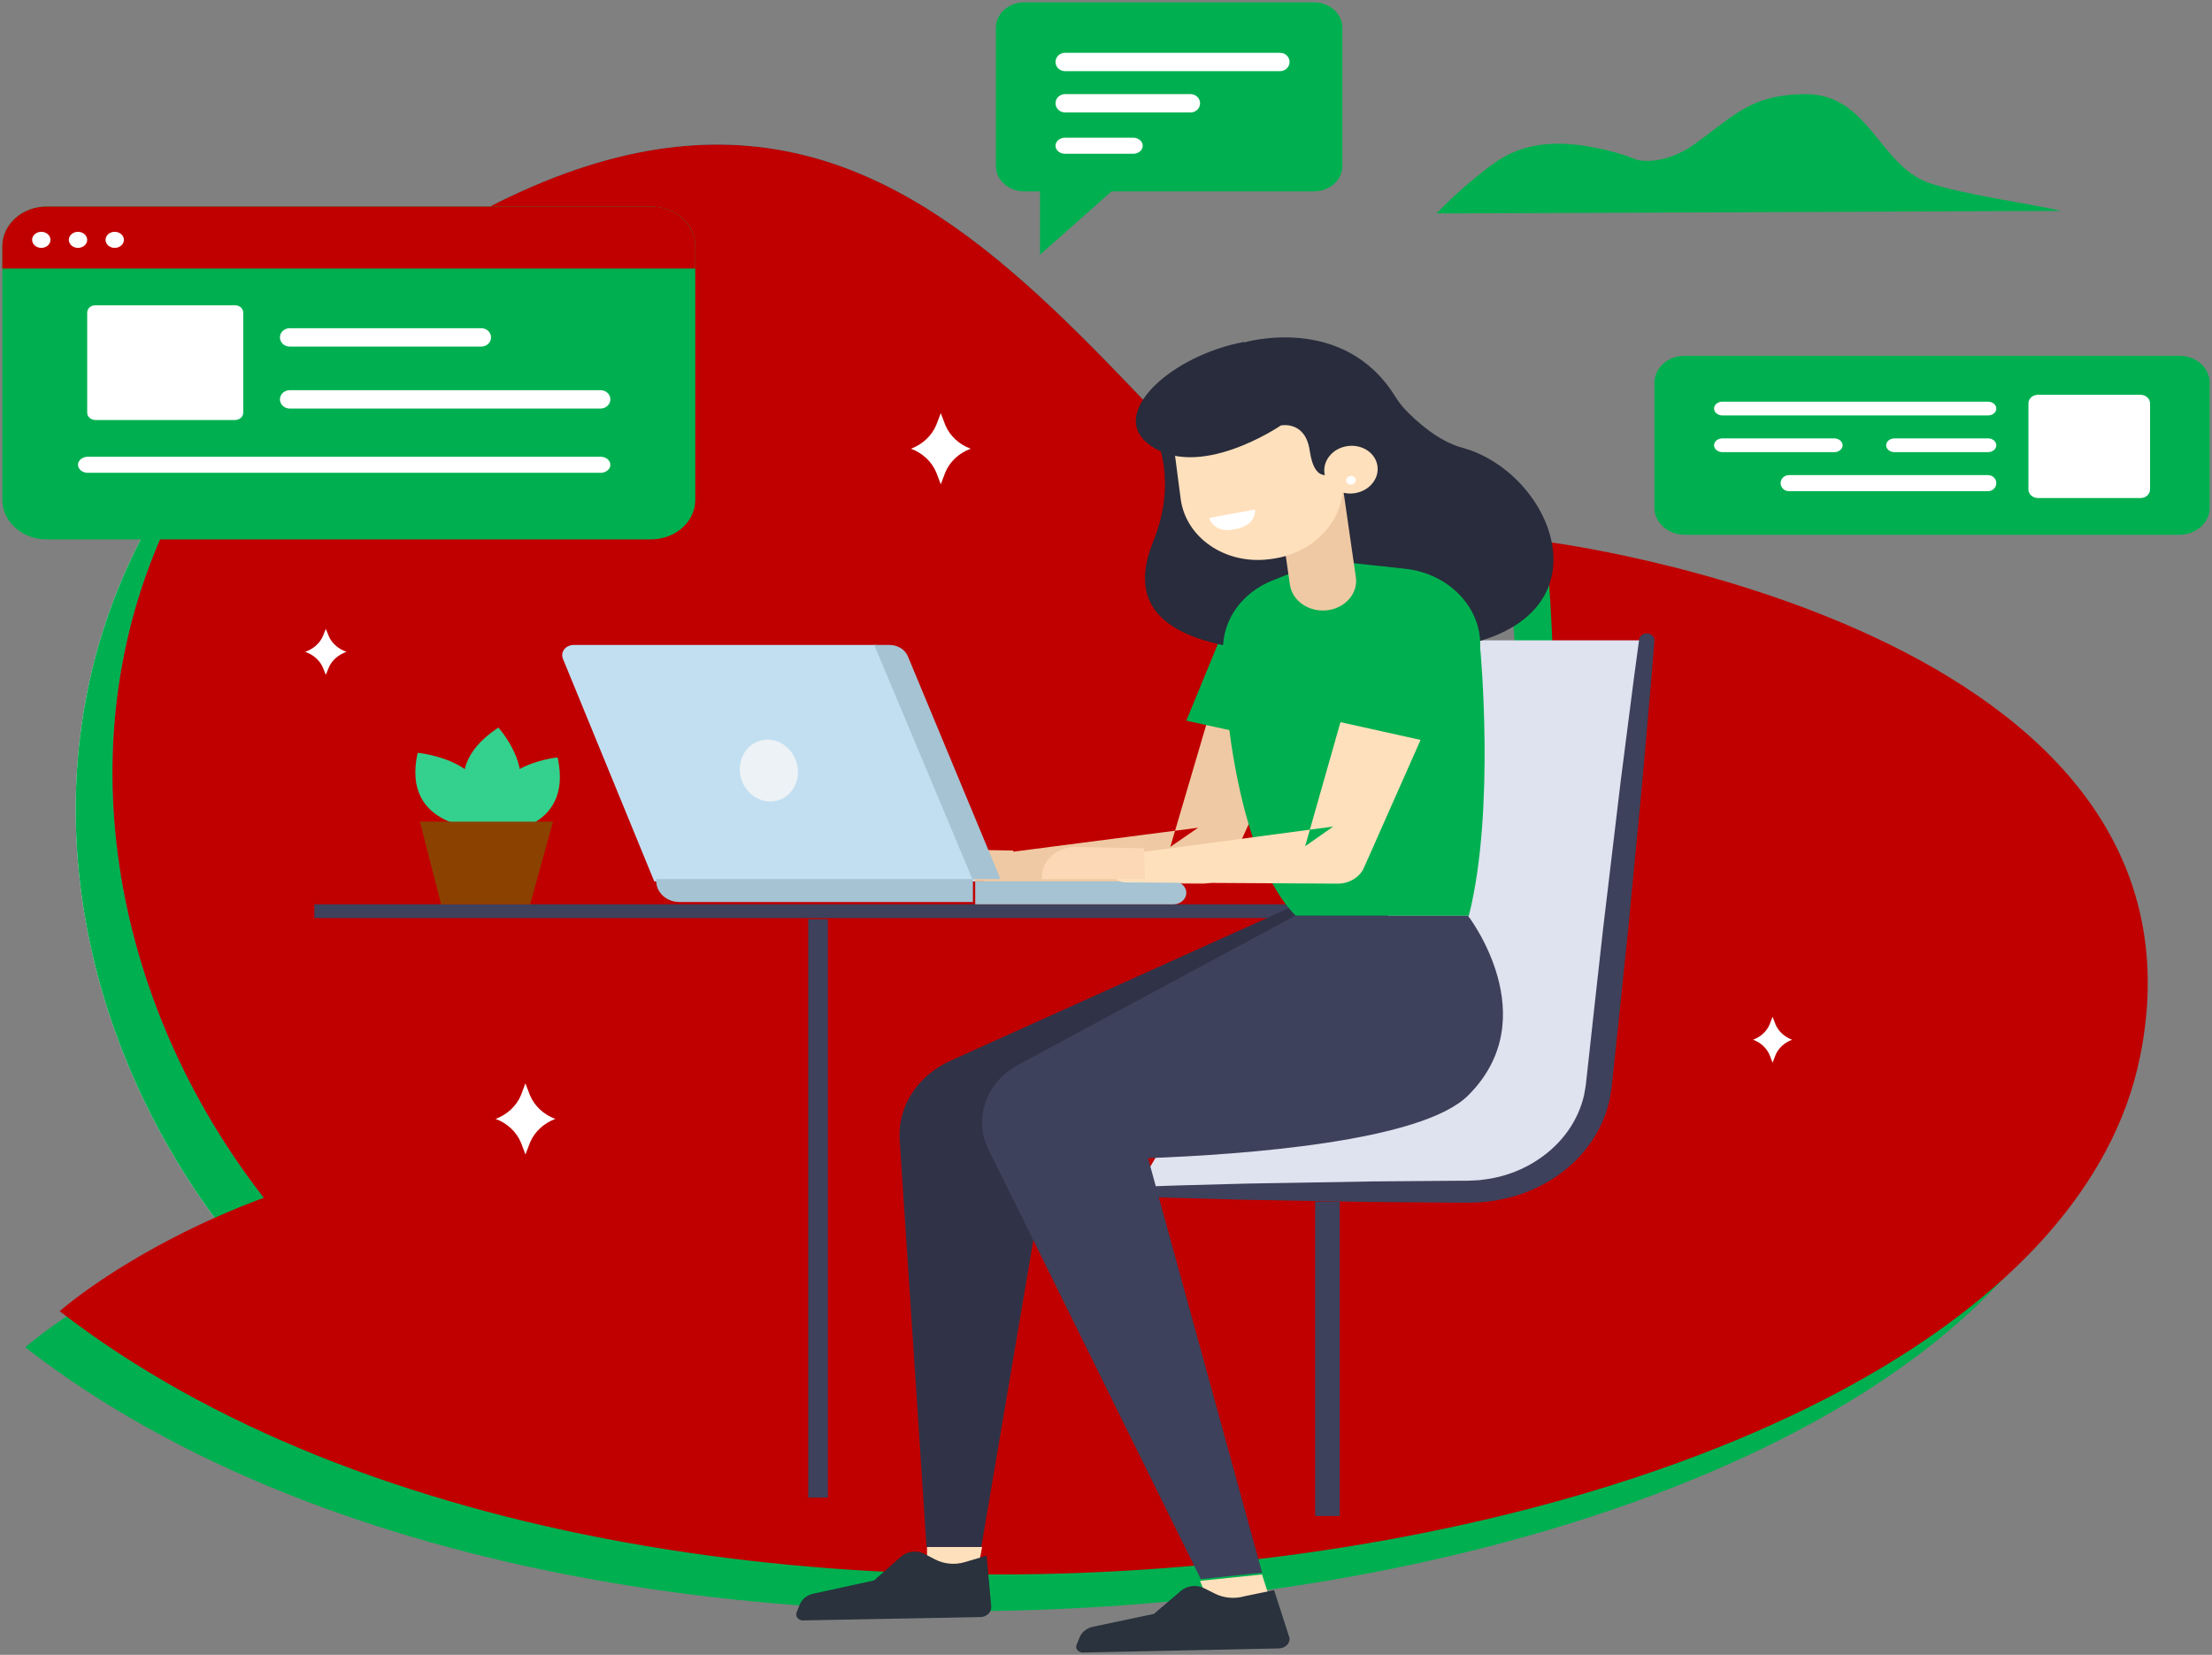 <svg width="964" height="721" xmlns="http://www.w3.org/2000/svg" xmlns:xlink="http://www.w3.org/1999/xlink" overflow="hidden"><rect width="100%" height="100%" fill="#808080" stroke="none"/><defs><clipPath id="clip0"><rect x="207" y="-21" width="964" height="721"/></clipPath></defs><g clip-path="url(#clip0)" transform="translate(-207 21)"><path d="M819.707 282.36C671.284 202.509 601.251-42.811 372.14 103.787 143.029 250.384 238.033 551.572 457.583 624.415 677.132 697.257 959.606 656.106 1039.1 520.788 1174.93 289.566 919.265 335.924 819.707 282.36Z" fill="#F0F0F0" fill-rule="evenodd"/><path d="M819.707 282.36C671.284 202.509 601.251-42.811 372.14 103.787 143.029 250.384 238.033 551.572 457.583 624.415 677.132 697.257 959.606 656.106 1039.1 520.788 1174.93 289.566 919.265 335.924 819.707 282.36Z" fill="#00B050" fill-rule="evenodd"/><path d="M218 566.022C218 566.022 344.431 452.971 555.6 506.606 766.768 560.241 891.097 514.272 864.879 230 864.879 230 1161.68 266.926 1123.63 454.987 1077.45 683.228 481.356 770.316 218 566.022Z" fill="#00B050" fill-rule="evenodd"/><path d="M835 266.36C686.785 186.509 616.818-58.811 387.981 87.787 159.145 234.384 254.035 535.572 473.326 608.415 692.617 681.257 974.749 640.106 1054.15 504.788 1189.81 273.566 934.451 319.924 835 266.36Z" fill="#00BFC2" fill-rule="evenodd"/><path d="M835 266.36C686.785 186.509 616.818-58.811 387.981 87.787 159.145 234.384 254.035 535.572 473.326 608.415 692.617 681.257 974.749 640.106 1054.15 504.788 1189.81 273.566 934.451 319.924 835 266.36Z" fill="#C00000" fill-rule="evenodd"/><path d="M233 550.277C233 550.277 359.57 437.476 570.971 490.992 782.372 544.509 906.838 498.642 880.591 215 880.591 215 1177.72 251.844 1139.63 439.488 1093.39 667.223 496.637 754.118 233 550.277Z" fill="#C00000" fill-rule="evenodd"/><path d="M510 86.238 510 196.766C509.993 206.29 501.359 214.007 490.715 214 490.711 214 490.706 214 490.702 214L227.298 214C216.657 214.015 208.017 206.308 208 196.785 208 196.778 208 196.772 208 196.766L208 86.238C208.005 76.713 216.637 68.996 227.281 69 227.287 69 227.292 69 227.298 69L490.702 69C501.346 68.987 509.986 76.698 510 86.223 510 86.228 510 86.233 510 86.238Z" fill="#00B050" fill-rule="evenodd"/><path d="M510 86.364 510 96 208 96 208 86.364C208.005 76.77 216.637 68.996 227.281 69 227.287 69 227.292 69 227.298 69L490.702 69C501.346 68.987 509.986 76.754 510 86.348 510 86.353 510 86.359 510 86.364Z" fill="#C00000" fill-rule="evenodd"/><path d="M229 83.5C229 85.433 227.209 87 225 87 222.791 87 221 85.433 221 83.5 221 81.567 222.791 80 225 80 227.209 80 229 81.567 229 83.5Z" fill="#FFFFFF" fill-rule="evenodd"/><path d="M245 83.5C245 85.433 243.209 87 241 87 238.791 87 237 85.433 237 83.5 237 81.567 238.791 80 241 80 243.209 80 245 81.567 245 83.5Z" fill="#FFFFFF" fill-rule="evenodd"/><path d="M261 83.5C261 85.433 259.209 87 257 87 254.791 87 253 85.433 253 83.5 253 81.567 254.791 80 257 80 259.209 80 261 81.567 261 83.5Z" fill="#FFFFFF" fill-rule="evenodd"/><path d="M248.597 112 309.408 112C311.392 112 313 113.426 313 115.185L313 158.815C313 160.574 311.392 162 309.408 162L248.597 162C246.61 162 245 160.573 245 158.812L245 115.189C244.998 113.43 246.604 112.002 248.588 112 248.591 112 248.594 112 248.597 112Z" fill="#FFFFFF" fill-rule="evenodd"/><path d="M468.726 185 245.274 185C242.914 185 241 183.433 241 181.5L241 181.5C241 179.567 242.914 178 245.274 178L468.726 178C471.087 178 473 179.567 473 181.5L473 181.5C473 183.433 471.087 185 468.726 185Z" fill="#FFFFFF" fill-rule="evenodd"/><path d="M468.729 157 333.271 157C330.912 157 329 155.209 329 153L329 153C329 150.791 330.912 149 333.271 149L468.729 149C471.088 149 473 150.791 473 153L473 153C473 155.209 471.088 157 468.729 157Z" fill="#FFFFFF" fill-rule="evenodd"/><path d="M416.749 130 333.251 130C330.903 130 329 128.209 329 126L329 126C329 123.791 330.903 122 333.251 122L416.749 122C419.097 122 421 123.791 421 126L421 126C421 128.209 419.097 130 416.749 130Z" fill="#FFFFFF" fill-rule="evenodd"/><path d="M833 72C837.934 66.912 843.161 62.059 848.668 57.462 859.39 49.236 871.686 34.69 911.014 45.411 914.059 46.288 917.052 47.307 919.976 48.462 923.427 49.774 934.183 49.805 945.18 42.017 962.656 29.634 969.492 20.295 993.436 20.003 1021.3 19.664 1025.68 50.652 1047.35 58.582 1061.15 63.631 1097.48 68.648 1105 70.896Z" fill="#00B050" fill-rule="evenodd"/><path d="M618.973 164.211 616.992 159 615.01 164.211C613.041 168.886 609.057 172.609 604 174.5L604 174.5C609.057 176.391 613.041 180.113 615.01 184.789L616.992 190 618.973 184.789C620.947 180.112 624.937 176.391 630 174.504L630 174.504C624.935 172.616 620.945 168.891 618.973 164.211Z" fill="#FFFFFF" fill-rule="evenodd"/><path d="M437.962 456.211 435.979 451 434.017 456.211C432.047 460.887 428.061 464.611 423 466.5L423 466.5C428.061 468.389 432.047 472.113 434.017 476.789L436 482 437.983 476.789C439.953 472.113 443.939 468.389 449 466.5L449 466.5C443.931 464.615 439.937 460.891 437.962 456.211Z" fill="#FFFFFF" fill-rule="evenodd"/><path d="M980.797 425.363 979.498 422 978.203 425.363C976.917 428.378 974.311 430.779 971 432L971 432C974.311 433.221 976.917 435.622 978.203 438.637L979.498 442 980.797 438.637C982.083 435.622 984.689 433.221 988 432L988 432C984.689 430.779 982.083 428.378 980.797 425.363Z" fill="#FFFFFF" fill-rule="evenodd"/><path d="M350.373 256.363 348.998 253 347.627 256.363C346.263 259.379 343.504 261.781 340 263L340 263C343.504 264.22 346.263 266.621 347.627 269.637L348.998 273 350.373 269.637C351.737 266.621 354.497 264.22 358 263L358 263C354.497 261.78 351.737 259.379 350.373 256.363Z" fill="#FFFFFF" fill-rule="evenodd"/><path d="M779.562-20 653.451-20C646.582-20.006 641.009-15.078 641-8.992 641-8.99 641-8.987 641-8.985L641 51.37C641.004 57.456 646.573 62.388 653.443 62.385 653.447 62.385 653.447 62.385 653.451 62.385L660.238 62.385 660.238 90 691.41 62.385 779.545 62.385C786.414 62.394 791.991 57.467 792 51.381 792 51.378 792 51.374 792 51.37L792-8.985C791.996-15.069 786.431-20 779.562-20Z" fill="#00B050" fill-rule="evenodd"/><path d="M671.149 39 700.851 39C703.141 39 705 40.567 705 42.5L705 42.5C705 44.433 703.141 46 700.851 46L671.149 46C668.859 46 667 44.433 667 42.5L667 42.5C667 40.567 668.859 39 671.149 39Z" fill="#FFFFFF" fill-rule="evenodd"/><path d="M671.146 20 725.854 20C728.142 20 730 21.791 730 24L730 24C730 26.209 728.142 28 725.854 28L671.146 28C668.858 28 667 26.209 667 24L667 24C667 21.791 668.858 20 671.146 20Z" fill="#FFFFFF" fill-rule="evenodd"/><path d="M671.134 2 764.866 2C767.148 2 769 3.791 769 6L769 6C769 8.209 767.148 10 764.866 10L671.134 10C668.852 10 667 8.209 667 6L667 6C667 3.791 668.852 2 671.134 2Z" fill="#FFFFFF" fill-rule="evenodd"/><path d="M702 498 847.255 498C876.396 497.992 900.87 478.421 904.054 452.567L925 258 779.831 258 776.866 370.815Z" fill="#DFE2EF" fill-rule="evenodd"/><path d="M701.333 496.11 720.601 495.484 742.714 494.885C751.253 494.608 760.889 494.532 771.395 494.324L805.33 493.737 843.204 493.437 845.67 493.437 846.656 493.437 847.895 493.376C849.483 493.264 851.338 493.283 852.733 493.061 854.127 492.838 855.543 492.719 857.006 492.431 858.47 492.143 859.967 491.809 861.431 491.425 867.344 489.819 872.887 487.277 877.785 483.913 887.899 477.065 894.859 467.16 897.363 456.053L898.086 451.906 898.599 447.243 899.623 437.93 901.654 419.434 905.657 383.464 913.257 319.734 919.042 274.669 921.349 257.594C921.59 255.962 923.264 254.812 925.093 255.025 926.832 255.229 928.101 256.599 927.994 258.162L926.616 275.318 922.648 320.517 916.524 384.37 912.78 420.359 910.826 438.863 909.844 448.18 909.354 452.847C909.108 454.613 908.786 456.257 908.493 457.97 904.116 478.509 887.129 495.092 864.594 500.822 862.812 501.268 860.996 501.591 859.206 501.975 857.415 502.359 855.431 502.47 853.559 502.7 851.687 502.931 850.163 502.862 848.455 502.958L847.215 503 845.726 503 843.26 503 805.386 502.7 771.451 502.113C760.941 501.905 751.309 501.825 742.77 501.552L720.657 500.953 701.389 500.327C700.085 500.342 699.013 499.409 699 498.242 698.983 497.078 700.029 496.126 701.333 496.11Z" fill="#3D415B" fill-rule="evenodd"/><path d="M785.5 502.5 785.5 639.5" stroke="#3D415B" stroke-width="10.731" stroke-miterlimit="8" fill="none" fill-rule="evenodd"/><path d="M812 379 344 379 344 373 812 373Z" fill="#3D415B" fill-rule="evenodd"/><path d="M756.991 665 762 680.585 737.624 687 730 667.756 756.991 665Z" fill="#FFE0BC" fill-rule="evenodd"/><path d="M611 653 611 666 632.587 666 635 653 611 653Z" fill="#FFE0BC" fill-rule="evenodd"/><path d="M775.574 284.671 743.148 355.664 742.428 357.241C740.542 361.345 736.032 364.019 731.035 364L638.702 363.412C634.967 363.381 631.967 360.673 632 357.36 632.03 354.407 634.478 351.913 637.772 351.48L729.14 339.637 717.028 347.969 738.857 273.851C741.563 264.664 752.154 259.162 762.509 261.563 772.869 263.962 779.071 273.356 776.366 282.543 776.151 283.265 775.884 283.976 775.574 284.671Z" fill="#EFC9A3" fill-rule="evenodd"/><path d="M648.613 349.583 617.119 349C608.901 349.415 602.602 355.67 603.02 363L649 363Z" fill="#EFC9A3" fill-rule="evenodd"/><path d="M724 293.002 774.399 304 782.668 263.86C784.749 253.284 776.846 243.202 765.008 241.341 764.716 241.295 764.423 241.254 764.126 241.219L764.126 241.219C753.798 239.839 743.792 245.092 740.116 253.827Z" fill="#00B050" fill-rule="evenodd"/><path d="M776.868 371 621.283 441.117C606.845 447.626 598.123 461.113 599.07 475.468L610.789 653 634.661 653 666.869 463.053 788 387.521Z" fill="#303348" fill-rule="evenodd"/><path d="M748.947 128.273C748.947 128.273 792.175 115.259 814.889 151.51 816.173 153.628 817.685 155.628 819.412 157.483 824.026 162.304 833.627 171.192 844.246 174.071 886.315 185.514 912.941 255.941 829.199 262.208 724.402 270.054 694.644 251.753 709.635 214.762 720.327 188.383 710.781 169.654 710.781 169.654Z" fill="#282C3C" fill-rule="evenodd"/><path d="M783.928 223 761.628 231.869C748.346 237.137 739.843 248.967 740.002 261.958 740.346 288.135 746.989 353.128 771.723 378L847.117 378C858.806 331.954 852.068 261.175 852.068 261.175 852.824 243.824 838.55 228.863 819.269 226.789Z" fill="#00B050" fill-rule="evenodd"/><path d="M785.188 244.913 785.188 244.913C777.31 245.728 770.159 240.751 769.151 233.75L763 190.975 791.77 188 797.882 230.48C798.894 237.541 793.282 243.995 785.347 244.895 785.296 244.901 785.244 244.907 785.188 244.913Z" fill="#EFC9A3" fill-rule="evenodd"/><path d="M716.692 159.074 787.16 149.875 787.16 149.875 792.018 187.092C794.243 204.141 780.528 219.988 761.378 222.488L760.223 222.638C741.082 225.137 723.763 213.346 721.538 196.303L716.679 159.076 716.679 159.076Z" fill="#FFE0BC" fill-rule="evenodd"/><path d="M794 173.563 788.007 184.775C788.007 184.775 780.037 191.011 777.781 175.342 775.868 162.069 765.201 164.373 765.201 164.373 765.201 164.373 728.654 189.345 707.184 172.21 690.241 158.678 717.624 133.935 748.957 128L790.049 144.219Z" fill="#282C3C" fill-rule="evenodd"/><path d="M807.331 182.225C808.02 187.915 803.397 193.155 797.007 193.928 790.616 194.701 784.877 190.715 784.189 185.024 783.5 179.334 788.123 174.094 794.514 173.321 800.904 172.548 806.643 176.534 807.331 182.225Z" fill="#FFE0BC" fill-rule="evenodd"/><path d="M797.844 187.998C797.968 189.022 797.136 189.966 795.985 190.105 794.834 190.244 793.8 189.526 793.677 188.502 793.553 187.477 794.385 186.533 795.536 186.394 796.687 186.255 797.72 186.973 797.844 187.998Z" fill="#FFFFFF" fill-rule="evenodd"/><path d="M734 204.635 753.979 201C753.979 201 754.939 208.434 743.989 209.764 739.659 210.752 735.216 208.549 734.061 204.843 734.039 204.774 734.017 204.705 734 204.635Z" fill="#FFFFFF" fill-rule="evenodd"/><path d="M846.778 378 771.454 378 650.954 442.827C636.747 450.47 631.117 466.31 637.8 479.839L730.298 667 757.043 664.2 707.328 483.597C749.05 482.027 826.528 476.416 846.76 456.329 881.04 422.323 846.778 378 846.778 378Z" fill="#3D415B" fill-rule="evenodd"/><path d="M588.955 260.015 632 363 492.123 363 452.305 265.976C451.358 263.668 452.692 261.113 455.284 260.27 455.832 260.091 456.412 260 456.996 260L588.955 260Z" fill="#C2DFF1" fill-rule="evenodd"/><path d="M588 260 594.655 260C598.235 260.002 601.433 261.985 602.663 264.968L643 362 630.775 362Z" fill="#A5C3D3" fill-rule="evenodd"/><path d="M493.009 362 631 362 631 362 631 372 631 372 503.076 372C497.511 372 493 367.908 493 362.86L493 362 493.009 362Z" fill="#A5C3D3" fill-rule="evenodd"/><path d="M632 373 718.409 373C721.497 373 724 370.762 724 368L724 368C724 365.239 721.497 363 718.409 363L632 363 632 373Z" fill="#A5C3D3" fill-rule="evenodd"/><path d="M554.019 310.779C556.375 317.901 552.944 325.442 546.355 327.622 539.765 329.802 532.514 325.796 530.157 318.674 527.801 311.553 531.232 304.012 537.821 301.832 544.41 299.652 551.662 303.658 554.019 310.779Z" fill="#ECF2F5" fill-rule="evenodd"/><path d="M834.577 282.219 802.145 355.427 801.431 357.043C799.553 361.262 794.997 364.019 789.943 364L697.795 363.455C694.034 363.451 690.991 360.704 691 357.323 691.004 354.281 693.493 351.704 696.841 351.272L787.996 339.136 775.794 347.697 797.516 271.37C800.09 261.955 810.663 256.198 821.133 258.511 831.603 260.825 838.003 270.333 835.432 279.749 835.402 279.857 835.368 279.966 835.338 280.074 835.132 280.802 834.878 281.518 834.577 282.219Z" fill="#FFE0BC" fill-rule="evenodd"/><path d="M705.597 348.581 674.807 348C666.699 348.486 660.547 354.736 661.026 362L706 362Z" fill="#FCD8B6" fill-rule="evenodd"/><path d="M783 291.822 833.38 303 841.646 262.21C843.812 251.497 835.83 241.246 823.816 239.314 823.584 239.276 823.348 239.242 823.111 239.211L823.111 239.211C812.714 237.848 802.677 243.205 799.11 252.021Z" fill="#00B050" fill-rule="evenodd"/><path d="M721.685 672.083 709.887 682.156 683.381 687.752C680.651 688.326 678.442 690.057 677.51 692.351L676.165 695.668C675.634 696.974 676.428 698.402 677.937 698.858 678.265 698.958 678.61 699.007 678.956 698.999L764.28 697.209C766.941 697.16 769.055 695.254 768.999 692.952 768.999 692.866 768.995 692.784 768.986 692.698L762.257 671.807 749.364 674.474C745.059 675.709 740.345 675.288 736.424 673.314L731.839 671.005C728.56 669.337 724.398 669.778 721.685 672.083Z" fill="#29323D" fill-rule="evenodd"/><path d="M599.745 657.159 587.932 667.577 561.39 673.365C558.656 673.959 556.443 675.75 555.512 678.123L554.164 681.553C553.634 682.904 554.429 684.382 555.939 684.853 556.267 684.957 556.612 685.007 556.959 684.999L634.274 683.541C636.94 683.491 639.055 681.519 638.999 679.138 638.999 679.053 638.995 678.964 638.986 678.879L636.977 656.788 627.445 659.616C623.133 660.894 618.414 660.458 614.487 658.417L609.896 656.028C606.614 654.315 602.455 654.778 599.745 657.159Z" fill="#29323D" fill-rule="evenodd"/><path d="M941.234 212C933.925 212 928 206.724 928 200.216L928 145.784C928 139.276 933.925 134 941.234 134L1156.77 134C1164.07 134 1170 139.276 1170 145.784L1170 200.216C1170 206.724 1164.07 212 1156.77 212Z" fill="#00B050" fill-rule="evenodd"/><path d="M1139.82 196 1095.18 196C1092.87 196 1091 194.328 1091 192.265L1091 154.739C1091 152.674 1092.87 151 1095.18 151L1139.82 151C1142.13 151 1144 152.672 1144 154.735L1144 192.261C1144 194.326 1142.13 196 1139.82 196Z" fill="#FFFFFF" fill-rule="evenodd"/><path d="M957.622 160 1073.38 160C1075.38 160 1077 158.657 1077 157L1077 157C1077 155.343 1075.38 154 1073.38 154L957.622 154C955.621 154 954 155.343 954 157L954 157C954 158.657 955.621 160 957.622 160Z" fill="#FFFFFF" fill-rule="evenodd"/><path d="M1032.65 176C1030.63 176 1029 174.658 1029 173.002L1029 172.998C1029 171.342 1030.63 170 1032.65 170L1073.35 170C1075.37 170 1077 171.342 1077 172.998L1077 173.002C1077 174.658 1075.37 176 1073.35 176Z" fill="#FFFFFF" fill-rule="evenodd"/><path d="M957.651 176C955.635 176 954 174.658 954 173.002L954 172.998C954 171.342 955.635 170 957.651 170L1006.35 170C1008.37 170 1010 171.342 1010 172.998L1010 173.002C1010 174.658 1008.37 176 1006.35 176Z" fill="#FFFFFF" fill-rule="evenodd"/><path d="M986.621 193 1073.38 193C1075.38 193 1077 191.433 1077 189.5L1077 189.5C1077 187.567 1075.38 186 1073.38 186L986.621 186C984.621 186 983 187.567 983 189.5L983 189.5C983 191.433 984.621 193 986.621 193Z" fill="#FFFFFF" fill-rule="evenodd"/><path d="M422.411 342C422.411 342 457.248 342.113 450.011 309 450.011 309.012 413.462 312.343 422.411 342Z" fill="#33D18D" fill-rule="evenodd"/><path d="M417.542 340C417.542 340 381.544 340.115 389.022 307 389.022 306.996 426.789 310.335 417.542 340Z" fill="#33D18D" fill-rule="evenodd"/><path d="M419.436 340C419.436 340 393.051 316.615 424.188 296 424.166 296 449.168 323.196 419.436 340Z" fill="#33D18D" fill-rule="evenodd"/><path d="M448 337 390 337 399.235 373 438.025 373 448 337Z" fill="#8B4200" fill-rule="evenodd"/><path d="M563.5 379.5 563.5 631.5" stroke="#3D415B" stroke-width="8.598" stroke-miterlimit="8" fill="none" fill-rule="evenodd"/></g></svg>